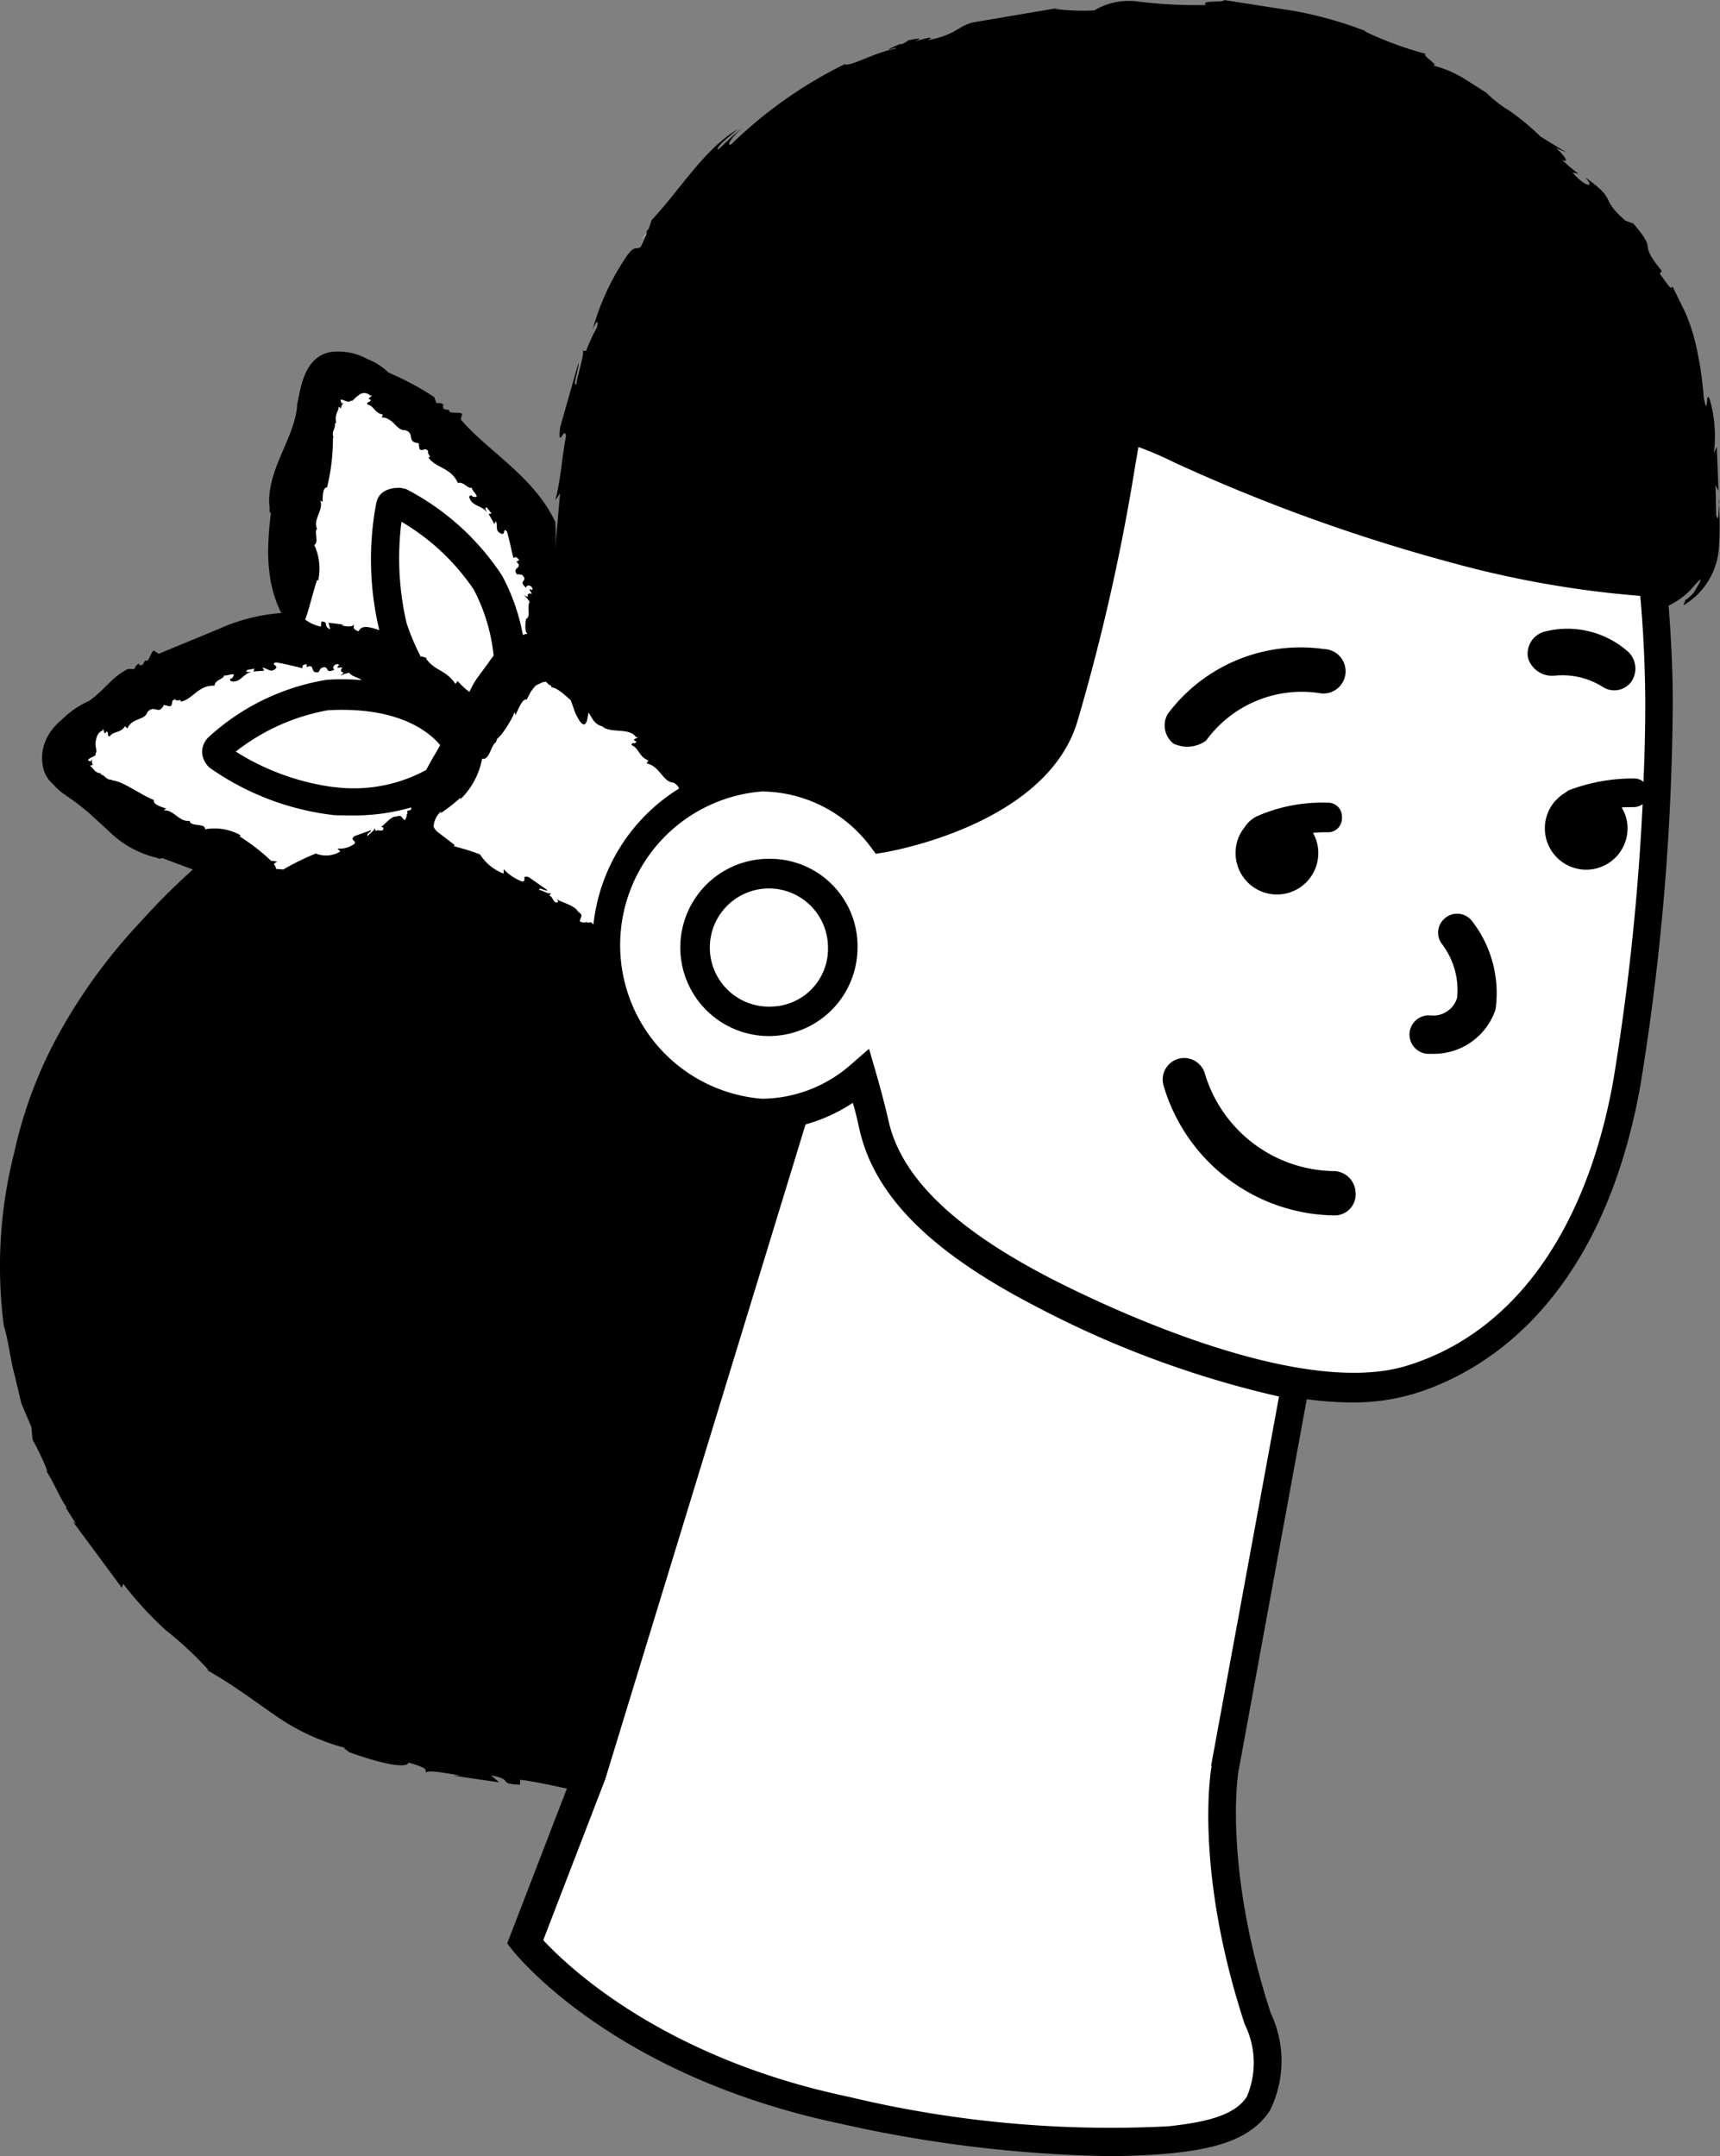 <svg id="Group_1661" data-name="Group 1661" xmlns="http://www.w3.org/2000/svg" width="58.232" height="72.98" viewBox="0 0 58.232 72.98">
  <rect x="0" y="0" width="58.232" height="72.98" fill="#808080" stroke="none"/>
  <path id="Path_4610" data-name="Path 4610" d="M199.6,88.2l.02.1Zm56.04-33.82c-.8-1.6-6.7-13.06-23.4-9.46-13.63,2.94-14.16,16.24-13.9,21.03l-.34-.27c-.02-.02-.04-.02-.06-.03a6.479,6.479,0,0,0-.34-3.97c-1.2-2.7-5.06-4.98-6.46-5.48a.517.517,0,0,0-.7.3c-.4,1.3-1.76,5.25-.66,7.95.08.2.17.38.26.56a4.729,4.729,0,0,0-.54-.04c-3.43-.01-6.3,2.6-7.4,3.5-.43.36-.46.84-.26,1.04a10.98,10.98,0,0,0,6.45,2.93,15.943,15.943,0,0,0-5,4.93c-3.5,5.6-4.9,14.64,3.8,21.84a19.627,19.627,0,0,0,12.36,4.07l-.03.1-2.2,5.7s3.2,4.1,10.8,5.7a37.971,37.971,0,0,0,11,1c1.9-.2,4.2-.6,3-4.1-1.7-5.2-1.1-8.5-1.1-8.5l2.4-13a8.534,8.534,0,0,0,3.9-.1c3.2-1,6.2-4,7.3-10a82.219,82.219,0,0,0,1.1-12.9q-.009-1.933-.19-3.86a1.943,1.943,0,0,0,1.23-1.7c.1-1.5-.24-5.65-1.04-7.25ZM237.48,58.48Zm-16.34-7.05.22-.22C221.34,51.2,221.28,51.25,221.14,51.43Z" transform="translate(-199.418 -43.33)" fill="#fff"/>
  <path id="Path_4611" data-name="Path 4611" d="M257.62,60.3c-.02.33-.01.77-.1.47l-.02-1.02.1.2-.06-1.5-.1.22a4.463,4.463,0,0,0-.14-1.83c-.15-.36-.04.72-.2-.05a11.947,11.947,0,0,0-.27-1.8,6.339,6.339,0,0,0-.35-1.07l-.44-.9c-.05.17-.2-.14-.43-.42l.07-.1c-.87-1.06-.07-.56-.96-1.6l-.27-.1c-.92-.8-.23-.67-1.37-1.47.37.38,0,.34-.42-.16l.2.04a5.424,5.424,0,0,1-.56-.47c.2.1.2-.03-.2-.4l.35.15-.88-.54a8.224,8.224,0,0,0-1.03-.86,4.107,4.107,0,0,1-.8-.62L249,46a3.683,3.683,0,0,0-1.1-.46c.35.06-.46-.4-.18-.38a11.617,11.617,0,0,1-2.12-.78l.1.02a13.307,13.307,0,0,0-2.47-.7l-2.38-.37c.06.1-.82-.01-.6.17a16.117,16.117,0,0,1-2.32-.12,2.276,2.276,0,0,0-1.46.3,6.988,6.988,0,0,1-1.35-.05l.18-.04-2.95.5c-.53.14-.56.42-1.52.6.28-.16-.1-.06-.45.05.22-.1.28-.14-.2-.05a1.084,1.084,0,0,1-.24.14c-.01-.01-.03,0-.02-.02-.57.23-.46.22-.2.14-.01.02.02.03.1.02-.65.06-1.65.65-1.8.53a14.957,14.957,0,0,0-3.85,2.72c-.18.06.03-.26.37-.55-.3.22-.55.5-.82.73-.07-.1.43-.48.68-.7-1.16.7-1.88,1.96-2.92,3.08l-.1.3-.07.07c.04.03-.1.34-.2.54-.2.13-.2-.14-.6.5a8.363,8.363,0,0,0-1.02,2.27c.18-.38.18-.23.14-.05a6.069,6.069,0,0,0-.37.8l-.14-.01c.16-.1-.2.98-.18,1.12-.17.17.1-.58.06-.7l-.62,2.18c-.08.8.16-.1.2.3-.14.7-.16,1.38-.36,2.16l.16-.23-.17,1.9a7.153,7.153,0,0,0,.01-.93c-.74-1.56-2.27-2.38-3.2-3.47l.03-.14c.1-.17-.48-.01-.42-.18l-.18-.03c-.02-.05-.08-.14.01-.13-.12-.1-.14-.07-.27-.08l-.07-.2a9.906,9.906,0,0,0-1.55-.83,2.144,2.144,0,0,0-.72-.46,2.032,2.032,0,0,0-1.2-.24c-.93.14-1.05,1.2-1.17,1.78-.06,1.14-1.1,2.27-.93,3.54-.03.04.02.14.04.15a9.965,9.965,0,0,0-.09,1.11,5.32,5.32,0,0,0,.03.8,4.219,4.219,0,0,0,.38,1.4.209.209,0,0,0,.04.06,6.181,6.181,0,0,0-2.08.52l-2.08.86-.12-.08c-.12-.15-.2.43-.33.3l-.1.16c-.06,0-.16.02-.1-.06-.13.07-.12.1-.18.2l-.2-.01c-.55.26-.82.74-1.32,1.08a3.449,3.449,0,0,0-.57.33l-.2.16-.24.22a1.874,1.874,0,0,0-.4.5,1.508,1.508,0,0,0-.12,1.17,1.049,1.049,0,0,0,.3.44,2.2,2.2,0,0,0,.36.33,9.059,9.059,0,0,1,.84.63l.7.64a3.418,3.418,0,0,0,1.64.9c.03.04.14.02.15,0l1.02.38a.1.1,0,0,0,.03.01,22.919,22.919,0,0,0-1.78,1.78,18.641,18.641,0,0,0-2.64,3.57,14.911,14.911,0,0,0-1.63,4.23,15.588,15.588,0,0,0-.35,5.88c.15.44.2,1.06.37,1.68l.22.93.34.8.04.43a8.529,8.529,0,0,1,.5,1.06l-.04-.01c.3.47.52,1.04.7,1.24h-.04l.35.56-.1-.07,1.65,2.23.05-.13a12.213,12.213,0,0,0,1.43,1.56,12.161,12.161,0,0,1,1.45,1.35l-.04.01c.93.53,1.57,1.03,2.26,1.5a7.41,7.41,0,0,0,2.48,1.15c-.26-.06.08.1.05.12.93.34,1.95.6,2.03.36.68.2.54.22.6.34.03-.1.63.01,1.17.1h-.26l1.56.23-.28-.24c.82.16.18.28.98.32l.01-.17c.6.08,1.1.2,1.58.3l-2.02,5.24.17.22c.14.17,3.4,4.26,11.1,5.88a44.574,44.574,0,0,0,9.08,1.1q1.037,0,2.07-.09c1.28-.13,2.7-.37,3.4-1.45a3.77,3.77,0,0,0,.03-3.3c-1.63-5-1.1-8.22-1.08-8.25l2.3-12.53a11.6,11.6,0,0,0,1.53.11,7.193,7.193,0,0,0,2.12-.3c2.27-.7,6.3-3,7.64-10.4a82.808,82.808,0,0,0,1.1-13c0-1.3-.08-2.5-.14-3.27a2.65,2.65,0,0,0,.75-.54c.3-.35.52-.58.1.1-.08.1-.26.26-.27.23l-.08.2a2.454,2.454,0,0,0,1.2-1.9,10.628,10.628,0,0,0-.01-1.7Zm-40.1,6.27c.08-.08.2-.1.3-.17l-.02.04c.15-.1.1.04.28.1,0,.02.01.04,0,.05.23.03.47.28.66.44.05.14.1.27.13.37.26.6.4.54.45.17.01-.03.01-.08.02-.12.1.12.18.4.46.46.27.26.93.03,1.15.37.22.01-.25.06.02.15-.08.12-.15-.01-.17.12.25.1.25.4.57.52l-.06.1c.46.1.54.62.9.65a.378.378,0,0,1,.2.2,6.18,6.18,0,0,0-2.9,4.6.462.462,0,0,1-.07-.07l-.14.01-.02-.03c-.03.04-.16.03-.23-.01,0-.13.15-.2-.06-.33-.1-.2-.5-.3-.73-.42.1.1.03.12-.04.1-.1-.07-.1-.2-.2-.22l.07-.12c-.04.13-.35-.1-.42-.07,0-.13.2.05.28,0l-.63-.44c-.28-.08-.04.13-.22.15a1.66,1.66,0,0,1-.63-.42v.15a1.636,1.636,0,0,1-.8-.65,7.914,7.914,0,0,0-.9-.28.219.219,0,0,0,.05-.03l-.6-.46a.61.61,0,0,1-.12-.16.7.7,0,0,1,.26-.53l-.03.07a5.856,5.856,0,0,0,.68-.53v.05a2.572,2.572,0,0,0,.73-1.37c.25.07.3-.46.46-.55v.02a1.04,1.04,0,0,1,.06-.16h.01l.1-.1a3.421,3.421,0,0,0,.32-.48c.03-.03.04-.08.06-.1a.926.926,0,0,0,.08-.2.119.119,0,0,1,.02.14c.12-.26.27-.63.4-.57.05-.1.1-.2.16-.3.04-.03.05-.08.1-.12Zm-3.85-1a7.639,7.639,0,0,1-.49-1.16,9.763,9.763,0,0,1-.17-3.42,7.587,7.587,0,0,1,2.45,2.3,6.188,6.188,0,0,1,.67,2.23c-.06.08-.12.16-.18.25l-.34.46a3.037,3.037,0,0,0-.3.52,2.4,2.4,0,0,1-.4-.37l-.07.1c-.35-.5-.68-.42-1-.86l.02-.02a1.671,1.671,0,0,0-.18-.05Zm.65,2.98c-.1.2-.3.5-.47.84a5.13,5.13,0,0,1-3.12.58h-.03a8.239,8.239,0,0,1-3.3-1.2,7.094,7.094,0,0,1,3.12-1.4C212.86,67.24,213.92,68.07,214.32,68.55ZM210,61.8c.25-.05.05-.43.14-.56l.02.01c-.17-.34.23-.65.1-.98.02.02.1.03.08.1,0-.23,0-.55.15-.54a6.9,6.9,0,0,0,.2-1.7l.03.03c-.1-.24.05-.26.04-.5.02-.01.04-.02.04-.01-.06-.35.1-.4.08-.56l.08.07a.278.278,0,0,1,.1-.2.488.488,0,0,0-.07.03c-.16-.32.22.05.3-.1.07.05.13-.1.26-.17a.275.275,0,0,1,.4,0c.2-.04-.2.12.03.14-.06.13-.13.03-.13.16.23.04.25.3.53.34l-.04.1c.4,0,.5.46.8.43.35.12.02.4.45.44l.03.2c.1.1.2-.08.3.08-.06.07.14.2,0,.2.22.35.77.34,1,.87.2-.06.32.2.48.16-.05.07.35.38.03.3-.03-.01-.06-.04-.03-.06l-.1.05c.06.34.44.3.6.54-.03-.1-.1-.16,0-.16l.16.2-.1.02a3.718,3.718,0,0,1,.19.34l.06-.1c.07.2-.05.34.2.43.12.03.03-.23.17-.08.08.25.15.63.22.9.1-.07.13,0,.2.07l-.1.05c.25.24-.17.18.02.43l-.08-.01.24.02c.27.24-.17.18.16.45-.03-.13.23-.1.2.07l-.1-.03c.03.1.08.1.07.17-.06-.05-.16-.01-.12.1l-.14-.07a1.065,1.065,0,0,1,.2.23c-.1.2.05.5-.12.58,0,0-.08.38.04.5-.01,0-.02.01-.04.01a.073.073,0,0,0-.06.02c-.02,0-.03.01-.05.01a6.863,6.863,0,0,0-.7-2,8.619,8.619,0,0,0-3.26-2.94l-.2-.04c-.6,0-.75.3-.8.5a10.269,10.269,0,0,0,.1,4.32c-.3-.1-.6-.2-.7.04-.22-.08-.16-.13-.16-.24-.03.1-.24.08-.42.04a.3.3,0,0,1,.1-.02c-.18-.03-.36-.05-.54-.07l.06.22c-.26-.1-.03-.26-.3-.26l-.02.17a1.339,1.339,0,0,1-.53-.24c.1-.25.2-.68.4-1.34l.04.02a1.9,1.9,0,0,0-.13-1.2Zm-4.16,9.33.02-.02c-.37.07-.55-.38-.9-.35.02-.01.05-.07.12-.05-.2-.07-.5-.15-.45-.3-.5-.2-1.05-.65-1.45-.67l.04-.02c-.23.02-.24-.16-.4-.18.01-.02.01-.03.02-.04-.2.02-.28-.2-.38-.25l.1-.03a.275.275,0,0,1-.02-.2.2.2,0,0,0-.04.08c-.16-.02-.1-.07-.01-.12s.2-.07.16-.16c.07-.04,0-.16,0-.33.02-.2.08-.38.24-.43.04-.2.03.24.14.02.1.1-.02.13.1.18.13-.2.37-.1.52-.35l.08.08c.15-.37.6-.27.68-.56.25-.27.37.13.56-.24l.2.05c.14-.06,0-.2.18-.24.04.1.22-.04.18.08.4-.06.6-.57,1.15-.54.03-.22.3-.2.33-.36.04.07.47-.16.27.1-.02.02-.06.03-.07,0l.01.1c.32.1.44-.26.7-.3-.1-.02-.2.03-.14-.07.08-.02.17-.03.25-.05l-.03.1.37-.03-.07-.1c.2.02.28.2.46.02.08-.1-.2-.13,0-.2.25.04.63.13.9.2-.02-.13.06-.12.14-.14v.1c.32-.13.08.23.4.17l-.04.07.12-.2c.32-.15.1.23.47.04-.13-.02.01-.25.15-.16l-.07.1c.1.01.13-.03.18.01-.07.04-.07.14.05.16l-.12.1a1.76,1.76,0,0,1,.3-.1c.1.14.32.16.42.25a7.657,7.657,0,0,0-1.18-.01,7.763,7.763,0,0,0-4,1.94.714.714,0,0,0-.22.5.748.748,0,0,0,.26.54,9.12,9.12,0,0,0,4.2,1.6c.2.01.38.01.55.01a6.976,6.976,0,0,0,2.07-.27v.07a.284.284,0,0,1-.13.04v.12h-.03c.03.04-.02.15-.06.2-.1-.06-.1-.2-.28-.12-.18-.02-.36.24-.53.36.1-.02.1.04.07.1-.1.04-.18-.03-.24.03l-.06-.13c.08.1-.2.23-.2.3-.1-.08.12-.13.1-.2l-.56.2c-.18.16.07.12,0,.26a.827.827,0,0,1-.58.16l.1.1a.924.924,0,0,1-.83.07,8.66,8.66,0,0,0-1.1.54l-.25-.02c0-.01.01-.02,0-.03a.459.459,0,0,0-.07-.14.835.835,0,0,1,.12-.08h-.03a1.1,1.1,0,0,0-.18-.02,6.887,6.887,0,0,0-1.07-.83l.03-.04a1.8,1.8,0,0,0-1.2-.2c.02-.2-.4-.1-.5-.23Zm34.6,31.97c-.03.14-.6,3.5,1.12,8.75a2.93,2.93,0,0,1,.07,2.45c-.45.7-1.6.88-2.64,1a37.969,37.969,0,0,1-10.85-1c-6.34-1.33-9.56-4.47-10.33-5.3l2.1-5.45,6.78-22.16a5.646,5.646,0,0,0,1.6-.73c.1.32.17.65.24.96.53,2.22,2.42,4.1,5.96,5.93a33.694,33.694,0,0,0,8.23,3.05l-2.3,12.5Zm14.63-33.3a.5.5,0,0,0-.34-.12,6.086,6.086,0,0,0-2.2.4c-.05.03-.1.07-.15.1a1.33,1.33,0,0,0-.26.21c-.01.01-.02.03-.04.04a1.4,1.4,0,1,0,2.44.93,1.351,1.351,0,0,0-.2-.7c.15-.01.3-.01.4-.01a.52.52,0,0,0,.31-.1,81.65,81.65,0,0,1-1,9.4c-.93,5.1-3.4,8.5-6.96,9.6-3.64,1.14-10.2-1.98-12.12-2.97-3.2-1.66-5-3.38-5.44-5.27q-.2-.866-.45-1.72l-.22-.76-.6.52a4.6,4.6,0,0,1-3.03,1.17,5.217,5.217,0,0,1,0-10.4,4.638,4.638,0,0,1,3.68,1.87l.18.24.3-.05c.22-.04,5.5-.95,6.53-4.45a69.859,69.859,0,0,0,1.94-8.57l.12-.7a12.241,12.241,0,0,1,1.23.53,59.37,59.37,0,0,0,9.39,3.39,34.318,34.318,0,0,0,6.37,1.12q.161,1.8.17,3.6,0,1.326-.06,2.65Z" transform="translate(-199.418 -43.33)"/>
  <path id="Path_4612" data-name="Path 4612" d="M254.75,50.9h0l.13.05Zm-29.2,21.5a3,3,0,1,0,2.9,3A2.957,2.957,0,0,0,225.55,72.4Zm0,5a2,2,0,1,1,1.9-2A1.954,1.954,0,0,1,225.55,77.4Zm14.7-9a4.005,4.005,0,0,1,3.9-1.6.752.752,0,1,0,.1-1.5,5.611,5.611,0,0,0-5.3,2.2.78.78,0,0,0,.2,1A1.089,1.089,0,0,0,240.25,68.4Zm11.5-3.7a.773.773,0,0,0-.6.9.853.853,0,0,0,.9.6,2.566,2.566,0,0,1,1.63.38.713.713,0,0,0,.97-.18.785.785,0,0,0-.1-1,3.1,3.1,0,0,0-2.8-.7Zm-3.4,9.7a.633.633,0,0,0-.1.9,2.573,2.573,0,0,1,.5,1.8.842.842,0,0,1-.9.6.652.652,0,1,0-.1,1.3h.2a2.2,2.2,0,0,0,2.1-1.5,3.972,3.972,0,0,0-.8-3,.633.633,0,0,0-.9-.1Zm-3.5-3.4a.47.47,0,0,0-.5-.5,5.479,5.479,0,0,0-2.38.46,1.04,1.04,0,0,0-.42.38,1.36,1.36,0,0,0-.3.86,1.4,1.4,0,1,0,2.62-.68,4.647,4.647,0,0,1,.48-.02.47.47,0,0,0,.5-.5Zm-.24,11.97a4.628,4.628,0,0,1-4.4-3.3.728.728,0,1,0-1.4.4,6.114,6.114,0,0,0,5.8,4.4.713.713,0,0,0,.7-.8.751.751,0,0,0-.7-.7Z" transform="translate(-199.418 -43.33)"/>
</svg>
